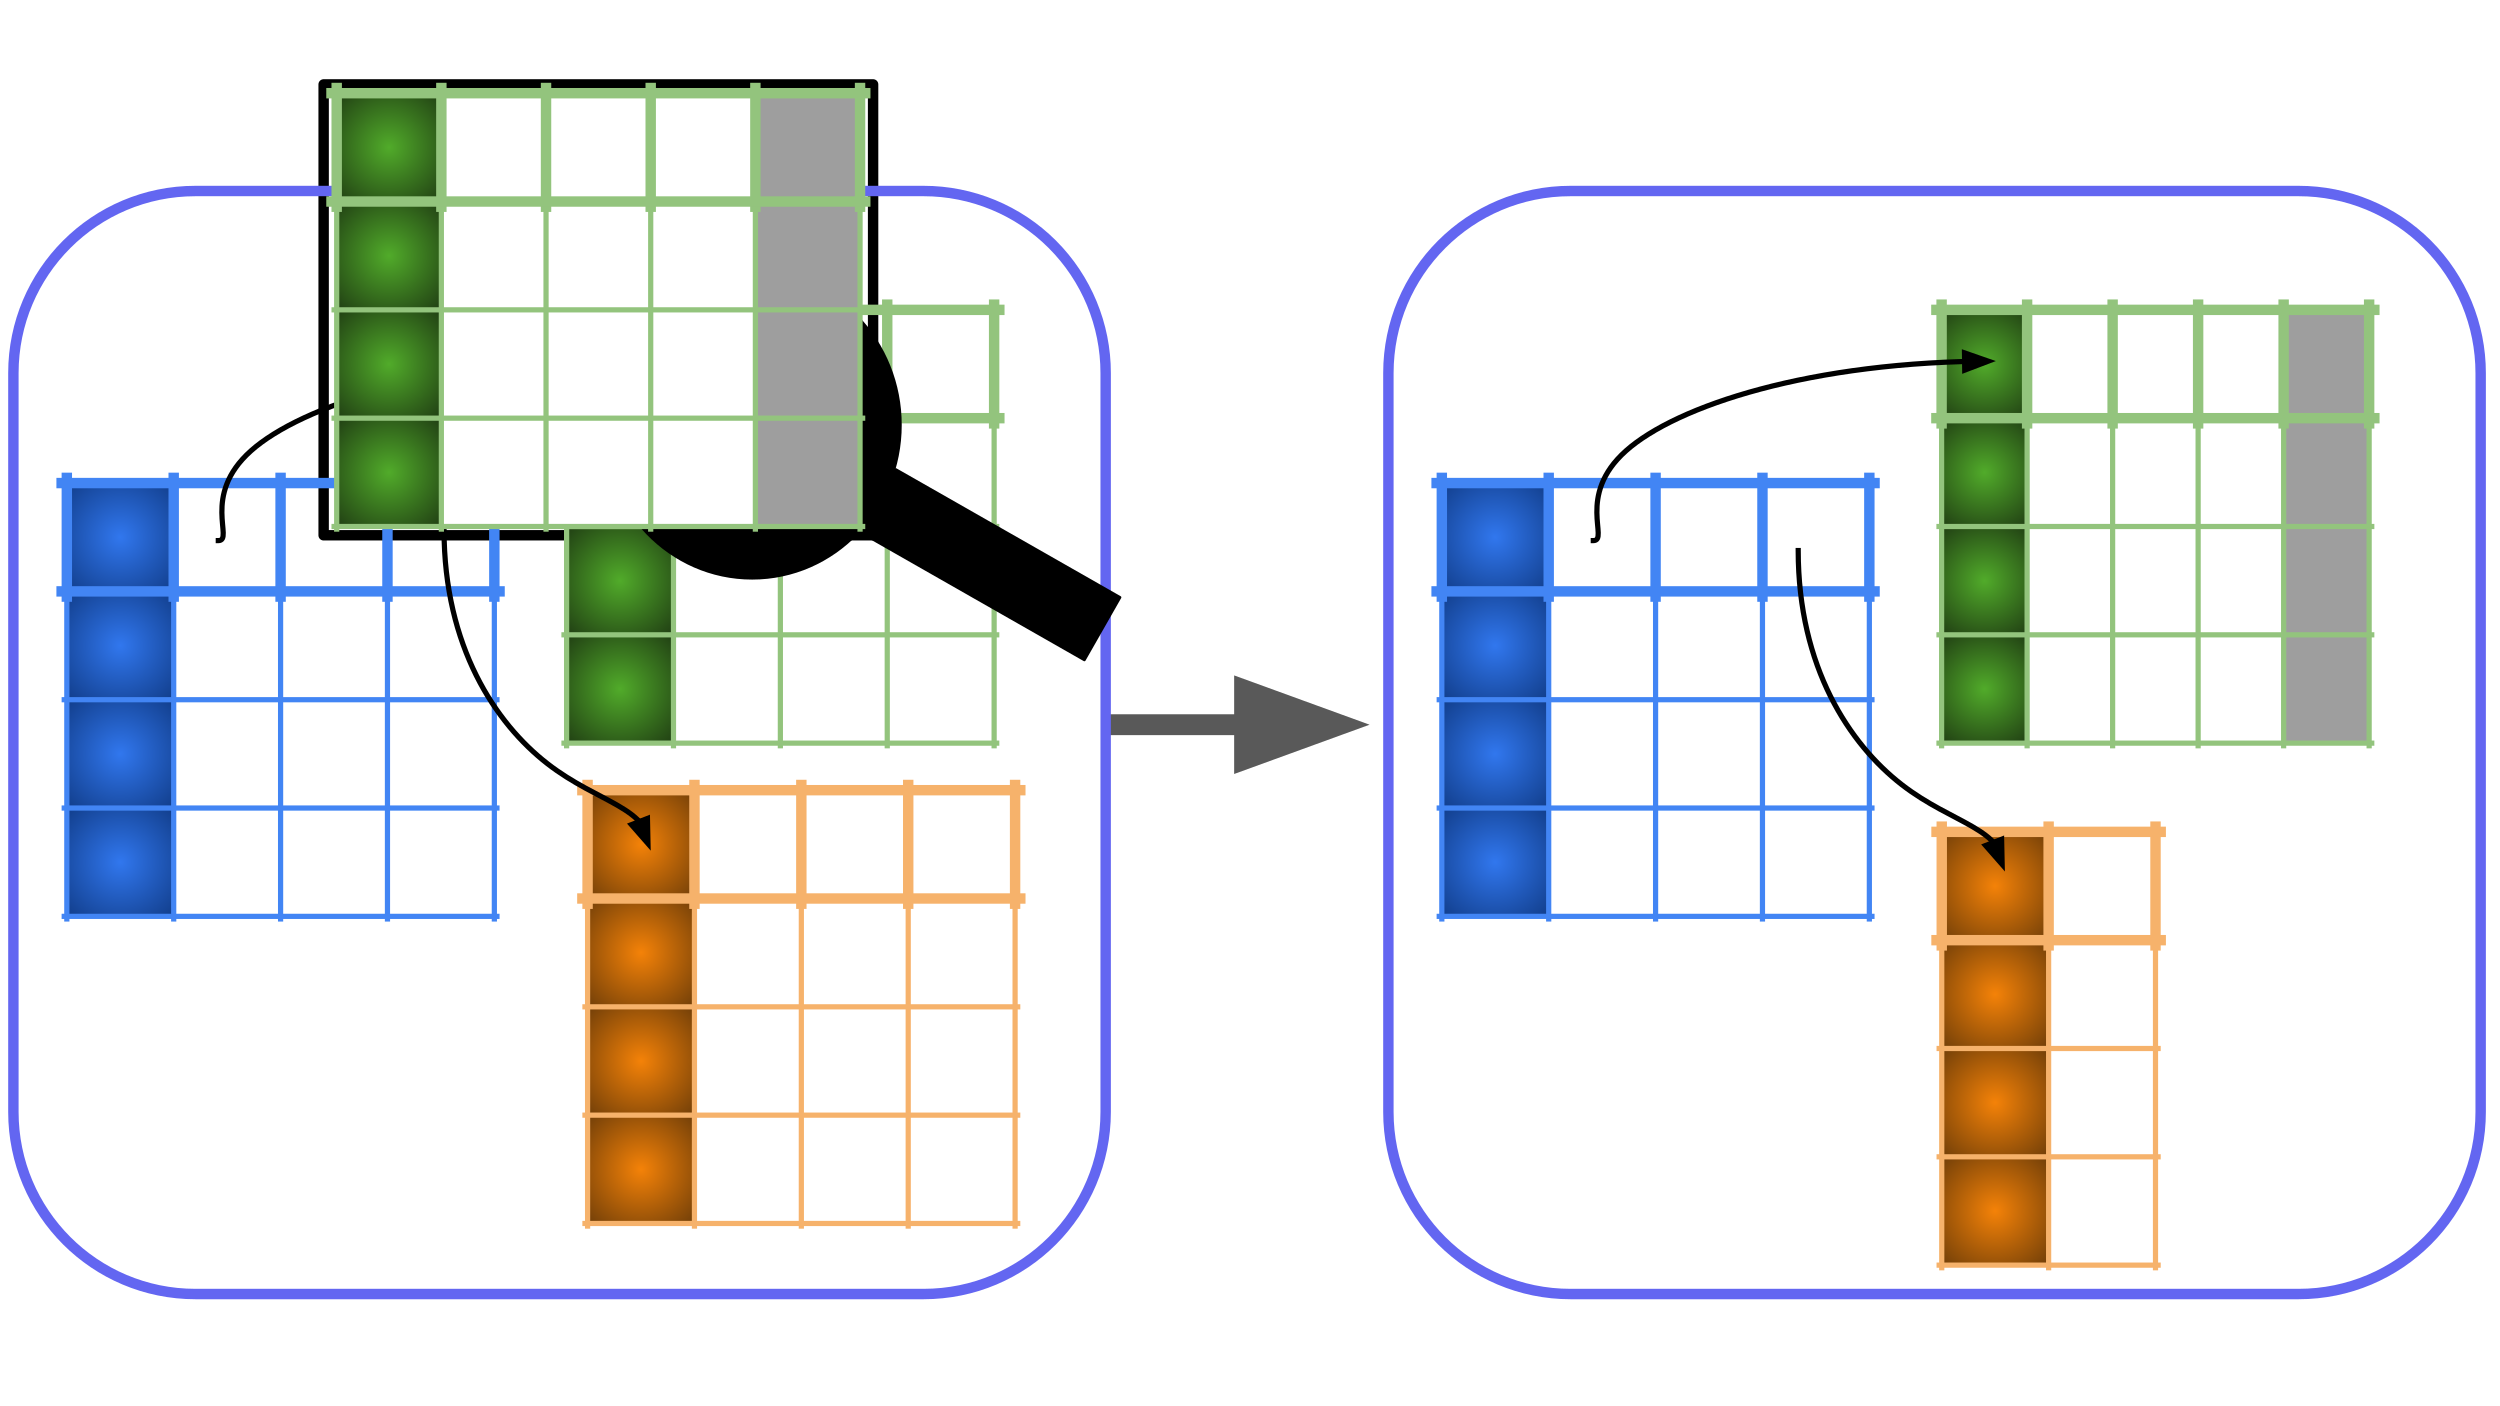 <svg version="1.1" viewBox="0.0 0.0 960.0 540.0" fill="none" stroke="none" stroke-linecap="square" stroke-miterlimit="10" xmlns:xlink="http://www.w3.org/1999/xlink" xmlns="http://www.w3.org/2000/svg"><rect x="0.0" y="0.0" width="960.0" height="540.0" fill="#808080" stroke="none"/><clipPath id="g13da86dfdc4_0_192.0"><path d="m0 0l960.0 0l0 540.0l-960.0 0l0 -540.0z" clip-rule="nonzero"/></clipPath><g clip-path="url(#g13da86dfdc4_0_192.0)"><path fill="#ffffff" d="m0 0l960.0 0l0 540.0l-960.0 0z" fill-rule="evenodd"/><path fill="#000000" fill-opacity="0.0" d="m124.278 32.417l210.992 0l0 173.134l-210.992 0z" fill-rule="evenodd"/><path stroke="#000000" stroke-width="4.0" stroke-linejoin="round" stroke-linecap="butt" d="m124.278 32.417l210.992 0l0 173.134l-210.992 0z" fill-rule="evenodd"/><path fill="#000000" fill-opacity="0.0" d="m430.104 278.285l95.811 0" fill-rule="evenodd"/><path stroke="#595959" stroke-width="8.0" stroke-linejoin="round" stroke-linecap="butt" d="m430.104 278.285l47.811 0" fill-rule="evenodd"/><path fill="#595959" stroke="#595959" stroke-width="8.0" stroke-linecap="butt" d="m477.915 291.499l36.305 -13.214l-36.305 -13.214z" fill-rule="evenodd"/><path fill="#000000" fill-opacity="0.0" d="m59.798 232.659l24.031 0l0 42.016l-24.031 0z" fill-rule="evenodd"/><path fill="#000000" fill-opacity="0.0" d="m5.142 143.256l0 0c0 -38.609 31.298 -69.907 69.907 -69.907l279.619 0l0 0c18.54 0 36.322 7.365 49.432 20.475c13.11 13.11 20.475 30.891 20.475 49.432l0 283.745c0 38.609 -31.298 69.907 -69.907 69.907l-279.619 0l0 0c-38.609 0 -69.907 -31.298 -69.907 -69.907z" fill-rule="evenodd"/><path stroke="#6366f1" stroke-width="4.0" stroke-linejoin="round" stroke-linecap="butt" d="m5.142 143.256l0 0c0 -38.609 31.298 -69.907 69.907 -69.907l279.619 0l0 0c18.54 0 36.322 7.365 49.432 20.475c13.11 13.11 20.475 30.891 20.475 49.432l0 283.745c0 38.609 -31.298 69.907 -69.907 69.907l-279.619 0l0 0c-38.609 0 -69.907 -31.298 -69.907 -69.907z" fill-rule="evenodd"/><path fill="#000000" fill-opacity="0.0" d="m62.396 222.215l19.717 0l0 42.016l-19.717 0z" fill-rule="evenodd"/><defs><radialGradient id="g13da86dfdc4_0_192.1" gradientUnits="userSpaceOnUse" gradientTransform="matrix(5.405 0.0 0.0 5.405 0.0 0.0)" spreadMethod="pad" cx="8.544" cy="38.165" fx="8.544" fy="38.165" r="5.405"><stop offset="0.0" stop-color="#3177ee"/><stop offset="1.0" stop-color="#113d8a"/></radialGradient></defs><path shape-rendering="crispEdges" fill="url(#g13da86dfdc4_0_192.1)" d="m25.661 185.499l41.042 0l0 41.596l-41.042 0l0 -41.596z" fill-rule="nonzero"/><defs><radialGradient id="g13da86dfdc4_0_192.2" gradientUnits="userSpaceOnUse" gradientTransform="matrix(5.405 0.0 0.0 5.405 0.0 0.0)" spreadMethod="pad" cx="8.544" cy="45.861" fx="8.544" fy="45.861" r="5.405"><stop offset="0.0" stop-color="#3177ee"/><stop offset="1.0" stop-color="#113d8a"/></radialGradient></defs><path shape-rendering="crispEdges" fill="url(#g13da86dfdc4_0_192.2)" d="m25.661 227.094l41.042 0l0 41.596l-41.042 0l0 -41.596z" fill-rule="nonzero"/><defs><radialGradient id="g13da86dfdc4_0_192.3" gradientUnits="userSpaceOnUse" gradientTransform="matrix(5.405 0.0 0.0 5.405 0.0 0.0)" spreadMethod="pad" cx="8.544" cy="53.556" fx="8.544" fy="53.556" r="5.405"><stop offset="0.0" stop-color="#3177ee"/><stop offset="1.0" stop-color="#113d8a"/></radialGradient></defs><path shape-rendering="crispEdges" fill="url(#g13da86dfdc4_0_192.3)" d="m25.661 268.69l41.042 0l0 41.596l-41.042 0l0 -41.596z" fill-rule="nonzero"/><defs><radialGradient id="g13da86dfdc4_0_192.4" gradientUnits="userSpaceOnUse" gradientTransform="matrix(5.405 0.0 0.0 5.405 0.0 0.0)" spreadMethod="pad" cx="8.544" cy="61.251" fx="8.544" fy="61.251" r="5.405"><stop offset="0.0" stop-color="#3177ee"/><stop offset="1.0" stop-color="#113d8a"/></radialGradient></defs><path shape-rendering="crispEdges" fill="url(#g13da86dfdc4_0_192.4)" d="m25.661 310.286l41.042 0l0 41.596l-41.042 0l0 -41.596z" fill-rule="nonzero"/><path stroke="#4285f4" stroke-width="4.0" stroke-linecap="butt" d="m25.661 183.499l0 45.596" fill-rule="nonzero"/><path stroke="#4285f4" stroke-width="2.0" stroke-linecap="butt" d="m25.661 229.094l0 123.787" fill-rule="nonzero"/><path stroke="#4285f4" stroke-width="4.0" stroke-linecap="butt" d="m66.703 183.499l0 45.596" fill-rule="nonzero"/><path stroke="#4285f4" stroke-width="2.0" stroke-linecap="butt" d="m66.703 229.094l0 123.787" fill-rule="nonzero"/><path stroke="#4285f4" stroke-width="4.0" stroke-linecap="butt" d="m107.745 183.499l0 45.596" fill-rule="nonzero"/><path stroke="#4285f4" stroke-width="2.0" stroke-linecap="butt" d="m107.745 229.094l0 123.787" fill-rule="nonzero"/><path stroke="#4285f4" stroke-width="4.0" stroke-linecap="butt" d="m148.787 183.499l0 45.596" fill-rule="nonzero"/><path stroke="#4285f4" stroke-width="2.0" stroke-linecap="butt" d="m148.787 229.094l0 123.787" fill-rule="nonzero"/><path stroke="#4285f4" stroke-width="4.0" stroke-linecap="butt" d="m189.829 183.499l0 45.596" fill-rule="nonzero"/><path stroke="#4285f4" stroke-width="2.0" stroke-linecap="butt" d="m189.829 229.094l0 123.787" fill-rule="nonzero"/><path stroke="#4285f4" stroke-width="4.0" stroke-linecap="butt" d="m23.661 185.499l168.168 0" fill-rule="nonzero"/><path stroke="#4285f4" stroke-width="4.0" stroke-linecap="butt" d="m23.661 227.094l168.168 0" fill-rule="nonzero"/><path stroke="#4285f4" stroke-width="2.0" stroke-linecap="butt" d="m24.661 268.69l166.168 0" fill-rule="nonzero"/><path stroke="#4285f4" stroke-width="2.0" stroke-linecap="butt" d="m24.661 310.286l166.168 0" fill-rule="nonzero"/><path stroke="#4285f4" stroke-width="2.0" stroke-linecap="butt" d="m24.661 351.882l166.168 0" fill-rule="nonzero"/><defs><radialGradient id="g13da86dfdc4_0_192.5" gradientUnits="userSpaceOnUse" gradientTransform="matrix(5.405 0.0 0.0 5.405 0.0 0.0)" spreadMethod="pad" cx="44.049" cy="25.86" fx="44.049" fy="25.86" r="5.405"><stop offset="0.0" stop-color="#51ab2a"/><stop offset="1.0" stop-color="#203e13"/></radialGradient></defs><path shape-rendering="crispEdges" fill="url(#g13da86dfdc4_0_192.5)" d="m217.577 118.984l41.042 0l0 41.596l-41.042 0l0 -41.596z" fill-rule="nonzero"/><defs><radialGradient id="g13da86dfdc4_0_192.6" gradientUnits="userSpaceOnUse" gradientTransform="matrix(5.405 0.0 0.0 5.405 0.0 0.0)" spreadMethod="pad" cx="44.049" cy="33.555" fx="44.049" fy="33.555" r="5.405"><stop offset="0.0" stop-color="#51ab2a"/><stop offset="1.0" stop-color="#203e13"/></radialGradient></defs><path shape-rendering="crispEdges" fill="url(#g13da86dfdc4_0_192.6)" d="m217.577 160.58l41.042 0l0 41.596l-41.042 0l0 -41.596z" fill-rule="nonzero"/><defs><radialGradient id="g13da86dfdc4_0_192.7" gradientUnits="userSpaceOnUse" gradientTransform="matrix(5.405 0.0 0.0 5.405 0.0 0.0)" spreadMethod="pad" cx="44.049" cy="41.251" fx="44.049" fy="41.251" r="5.405"><stop offset="0.0" stop-color="#51ab2a"/><stop offset="1.0" stop-color="#203e13"/></radialGradient></defs><path shape-rendering="crispEdges" fill="url(#g13da86dfdc4_0_192.7)" d="m217.577 202.176l41.042 0l0 41.596l-41.042 0l0 -41.596z" fill-rule="nonzero"/><defs><radialGradient id="g13da86dfdc4_0_192.8" gradientUnits="userSpaceOnUse" gradientTransform="matrix(5.405 0.0 0.0 5.405 0.0 0.0)" spreadMethod="pad" cx="44.049" cy="48.946" fx="44.049" fy="48.946" r="5.405"><stop offset="0.0" stop-color="#51ab2a"/><stop offset="1.0" stop-color="#203e13"/></radialGradient></defs><path shape-rendering="crispEdges" fill="url(#g13da86dfdc4_0_192.8)" d="m217.577 243.772l41.042 0l0 41.596l-41.042 0l0 -41.596z" fill-rule="nonzero"/><path stroke="#93c47d" stroke-width="4.0" stroke-linecap="butt" d="m217.577 116.984l0 45.596" fill-rule="nonzero"/><path stroke="#93c47d" stroke-width="2.0" stroke-linecap="butt" d="m217.577 162.58l0 123.787" fill-rule="nonzero"/><path stroke="#93c47d" stroke-width="4.0" stroke-linecap="butt" d="m258.619 116.984l0 45.596" fill-rule="nonzero"/><path stroke="#93c47d" stroke-width="2.0" stroke-linecap="butt" d="m258.619 162.58l0 123.787" fill-rule="nonzero"/><path stroke="#93c47d" stroke-width="4.0" stroke-linecap="butt" d="m299.661 116.984l0 45.596" fill-rule="nonzero"/><path stroke="#93c47d" stroke-width="2.0" stroke-linecap="butt" d="m299.661 162.58l0 123.787" fill-rule="nonzero"/><path stroke="#93c47d" stroke-width="4.0" stroke-linecap="butt" d="m340.703 116.984l0 45.596" fill-rule="nonzero"/><path stroke="#93c47d" stroke-width="2.0" stroke-linecap="butt" d="m340.703 162.58l0 123.787" fill-rule="nonzero"/><path stroke="#93c47d" stroke-width="4.0" stroke-linecap="butt" d="m381.745 116.984l0 45.596" fill-rule="nonzero"/><path stroke="#93c47d" stroke-width="2.0" stroke-linecap="butt" d="m381.745 162.58l0 123.787" fill-rule="nonzero"/><path stroke="#93c47d" stroke-width="4.0" stroke-linecap="butt" d="m215.577 118.984l168.168 0" fill-rule="nonzero"/><path stroke="#93c47d" stroke-width="4.0" stroke-linecap="butt" d="m215.577 160.58l168.168 0" fill-rule="nonzero"/><path stroke="#93c47d" stroke-width="2.0" stroke-linecap="butt" d="m216.577 202.176l166.168 0" fill-rule="nonzero"/><path stroke="#93c47d" stroke-width="2.0" stroke-linecap="butt" d="m216.577 243.772l166.168 0" fill-rule="nonzero"/><path stroke="#93c47d" stroke-width="2.0" stroke-linecap="butt" d="m216.577 285.367l166.168 0" fill-rule="nonzero"/><defs><radialGradient id="g13da86dfdc4_0_192.9" gradientUnits="userSpaceOnUse" gradientTransform="matrix(5.405 0.0 0.0 5.405 0.0 0.0)" spreadMethod="pad" cx="45.539" cy="59.983" fx="45.539" fy="59.983" r="5.405"><stop offset="0.0" stop-color="#f48208"/><stop offset="1.0" stop-color="#703e08"/></radialGradient></defs><path shape-rendering="crispEdges" fill="url(#g13da86dfdc4_0_192.9)" d="m225.63 303.431l41.042 0l0 41.596l-41.042 0l0 -41.596z" fill-rule="nonzero"/><defs><radialGradient id="g13da86dfdc4_0_192.10" gradientUnits="userSpaceOnUse" gradientTransform="matrix(5.405 0.0 0.0 5.405 0.0 0.0)" spreadMethod="pad" cx="45.539" cy="67.679" fx="45.539" fy="67.679" r="5.405"><stop offset="0.0" stop-color="#f48208"/><stop offset="1.0" stop-color="#703e08"/></radialGradient></defs><path shape-rendering="crispEdges" fill="url(#g13da86dfdc4_0_192.10)" d="m225.63 345.027l41.042 0l0 41.596l-41.042 0l0 -41.596z" fill-rule="nonzero"/><defs><radialGradient id="g13da86dfdc4_0_192.11" gradientUnits="userSpaceOnUse" gradientTransform="matrix(5.405 0.0 0.0 5.405 0.0 0.0)" spreadMethod="pad" cx="45.539" cy="75.374" fx="45.539" fy="75.374" r="5.405"><stop offset="0.0" stop-color="#f48208"/><stop offset="1.0" stop-color="#703e08"/></radialGradient></defs><path shape-rendering="crispEdges" fill="url(#g13da86dfdc4_0_192.11)" d="m225.63 386.623l41.042 0l0 41.596l-41.042 0l0 -41.596z" fill-rule="nonzero"/><defs><radialGradient id="g13da86dfdc4_0_192.12" gradientUnits="userSpaceOnUse" gradientTransform="matrix(5.405 0.0 0.0 5.405 0.0 0.0)" spreadMethod="pad" cx="45.539" cy="83.069" fx="45.539" fy="83.069" r="5.405"><stop offset="0.0" stop-color="#f48208"/><stop offset="1.0" stop-color="#703e08"/></radialGradient></defs><path shape-rendering="crispEdges" fill="url(#g13da86dfdc4_0_192.12)" d="m225.63 428.218l41.042 0l0 41.596l-41.042 0l0 -41.596z" fill-rule="nonzero"/><path stroke="#f6b26b" stroke-width="4.0" stroke-linecap="butt" d="m225.63 301.431l0 45.596" fill-rule="nonzero"/><path stroke="#f6b26b" stroke-width="2.0" stroke-linecap="butt" d="m225.63 347.027l0 123.787" fill-rule="nonzero"/><path stroke="#f6b26b" stroke-width="4.0" stroke-linecap="butt" d="m266.672 301.431l0 45.596" fill-rule="nonzero"/><path stroke="#f6b26b" stroke-width="2.0" stroke-linecap="butt" d="m266.672 347.027l0 123.787" fill-rule="nonzero"/><path stroke="#f6b26b" stroke-width="4.0" stroke-linecap="butt" d="m307.714 301.431l0 45.596" fill-rule="nonzero"/><path stroke="#f6b26b" stroke-width="2.0" stroke-linecap="butt" d="m307.714 347.027l0 123.787" fill-rule="nonzero"/><path stroke="#f6b26b" stroke-width="4.0" stroke-linecap="butt" d="m348.756 301.431l0 45.596" fill-rule="nonzero"/><path stroke="#f6b26b" stroke-width="2.0" stroke-linecap="butt" d="m348.756 347.027l0 123.787" fill-rule="nonzero"/><path stroke="#f6b26b" stroke-width="4.0" stroke-linecap="butt" d="m389.798 301.431l0 45.596" fill-rule="nonzero"/><path stroke="#f6b26b" stroke-width="2.0" stroke-linecap="butt" d="m389.798 347.027l0 123.787" fill-rule="nonzero"/><path stroke="#f6b26b" stroke-width="4.0" stroke-linecap="butt" d="m223.63 303.431l168.168 0" fill-rule="nonzero"/><path stroke="#f6b26b" stroke-width="4.0" stroke-linecap="butt" d="m223.63 345.027l168.168 0" fill-rule="nonzero"/><path stroke="#f6b26b" stroke-width="2.0" stroke-linecap="butt" d="m224.63 386.623l166.168 0" fill-rule="nonzero"/><path stroke="#f6b26b" stroke-width="2.0" stroke-linecap="butt" d="m224.63 428.218l166.168 0" fill-rule="nonzero"/><path stroke="#f6b26b" stroke-width="2.0" stroke-linecap="butt" d="m224.63 469.814l166.168 0" fill-rule="nonzero"/><path fill="#000000" fill-opacity="0.0" d="m83.829 207.593c6.267 0 -6.789 -17.236 12.534 -34.472c19.323 -17.236 71.025 -34.472 142.049 -34.472" fill-rule="evenodd"/><path stroke="#000000" stroke-width="2.0" stroke-linejoin="round" stroke-linecap="butt" d="m83.829 207.593c6.267 0 -6.789 -17.236 12.534 -34.472c9.661 -8.618 27.418 -17.236 51.636 -23.7c12.109 -3.232 25.835 -5.925 40.971 -7.81c7.568 -0.943 15.49 -1.683 23.738 -2.188c4.124 -0.252 8.331 -0.446 12.615 -0.576l1.089 -0.031" fill-rule="evenodd"/><path fill="#000000" stroke="#000000" stroke-width="2.0" stroke-linecap="butt" d="m226.459 142.118l9.029 -3.429l-9.121 -3.177z" fill-rule="evenodd"/><path fill="#000000" fill-opacity="0.0" d="m170.512 203.415c0 44.912 19.843 74.418 39.685 89.824c19.843 15.406 39.685 16.71 39.685 33.42" fill-rule="evenodd"/><path stroke="#000000" stroke-width="2.0" stroke-linejoin="round" stroke-linecap="butt" d="m170.512 203.415c0 44.912 19.843 74.418 39.685 89.824c9.921 7.703 19.843 11.88 27.283 16.221c1.86 1.085 3.565 2.181 5.077 3.344c0.756 0.582 1.463 1.18 2.117 1.803c0.164 0.156 0.324 0.313 0.48 0.472c0.078 0.079 0.156 0.159 0.233 0.239l0.147 0.157" fill-rule="evenodd"/><path fill="#000000" stroke="#000000" stroke-width="2.0" stroke-linecap="butt" d="m242.456 316.671l6.367 7.263l-0.209 -9.656z" fill-rule="evenodd"/><path fill="#000000" fill-opacity="0.0" d="m587.798 232.659l24.031 0l0 42.016l-24.031 0z" fill-rule="evenodd"/><path fill="#000000" fill-opacity="0.0" d="m533.142 143.256l0 0c0 -38.609 31.298 -69.907 69.907 -69.907l279.619 0l0 0c18.54 0 36.322 7.365 49.432 20.475c13.11 13.11 20.475 30.891 20.475 49.432l0 283.745c0 38.609 -31.298 69.907 -69.907 69.907l-279.619 0l0 0c-38.609 0 -69.907 -31.298 -69.907 -69.907z" fill-rule="evenodd"/><path stroke="#6366f1" stroke-width="4.0" stroke-linejoin="round" stroke-linecap="butt" d="m533.142 143.256l0 0c0 -38.609 31.298 -69.907 69.907 -69.907l279.619 0l0 0c18.54 0 36.322 7.365 49.432 20.475c13.11 13.11 20.475 30.891 20.475 49.432l0 283.745c0 38.609 -31.298 69.907 -69.907 69.907l-279.619 0l0 0c-38.609 0 -69.907 -31.298 -69.907 -69.907z" fill-rule="evenodd"/><path fill="#000000" fill-opacity="0.0" d="m590.396 222.215l19.717 0l0 42.016l-19.717 0z" fill-rule="evenodd"/><defs><radialGradient id="g13da86dfdc4_0_192.13" gradientUnits="userSpaceOnUse" gradientTransform="matrix(5.405 0.0 0.0 5.405 0.0 0.0)" spreadMethod="pad" cx="106.225" cy="38.165" fx="106.225" fy="38.165" r="5.405"><stop offset="0.0" stop-color="#3177ee"/><stop offset="1.0" stop-color="#113d8a"/></radialGradient></defs><path shape-rendering="crispEdges" fill="url(#g13da86dfdc4_0_192.13)" d="m553.661 185.499l41.042 0l0 41.596l-41.042 0l0 -41.596z" fill-rule="nonzero"/><defs><radialGradient id="g13da86dfdc4_0_192.14" gradientUnits="userSpaceOnUse" gradientTransform="matrix(5.405 0.0 0.0 5.405 0.0 0.0)" spreadMethod="pad" cx="106.225" cy="45.861" fx="106.225" fy="45.861" r="5.405"><stop offset="0.0" stop-color="#3177ee"/><stop offset="1.0" stop-color="#113d8a"/></radialGradient></defs><path shape-rendering="crispEdges" fill="url(#g13da86dfdc4_0_192.14)" d="m553.661 227.094l41.042 0l0 41.596l-41.042 0l0 -41.596z" fill-rule="nonzero"/><defs><radialGradient id="g13da86dfdc4_0_192.15" gradientUnits="userSpaceOnUse" gradientTransform="matrix(5.405 0.0 0.0 5.405 0.0 0.0)" spreadMethod="pad" cx="106.225" cy="53.556" fx="106.225" fy="53.556" r="5.405"><stop offset="0.0" stop-color="#3177ee"/><stop offset="1.0" stop-color="#113d8a"/></radialGradient></defs><path shape-rendering="crispEdges" fill="url(#g13da86dfdc4_0_192.15)" d="m553.661 268.69l41.042 0l0 41.596l-41.042 0l0 -41.596z" fill-rule="nonzero"/><defs><radialGradient id="g13da86dfdc4_0_192.16" gradientUnits="userSpaceOnUse" gradientTransform="matrix(5.405 0.0 0.0 5.405 0.0 0.0)" spreadMethod="pad" cx="106.225" cy="61.251" fx="106.225" fy="61.251" r="5.405"><stop offset="0.0" stop-color="#3177ee"/><stop offset="1.0" stop-color="#113d8a"/></radialGradient></defs><path shape-rendering="crispEdges" fill="url(#g13da86dfdc4_0_192.16)" d="m553.661 310.286l41.042 0l0 41.596l-41.042 0l0 -41.596z" fill-rule="nonzero"/><path stroke="#4285f4" stroke-width="4.0" stroke-linecap="butt" d="m553.661 183.499l0 45.596" fill-rule="nonzero"/><path stroke="#4285f4" stroke-width="2.0" stroke-linecap="butt" d="m553.661 229.094l0 123.787" fill-rule="nonzero"/><path stroke="#4285f4" stroke-width="4.0" stroke-linecap="butt" d="m594.703 183.499l0 45.596" fill-rule="nonzero"/><path stroke="#4285f4" stroke-width="2.0" stroke-linecap="butt" d="m594.703 229.094l0 123.787" fill-rule="nonzero"/><path stroke="#4285f4" stroke-width="4.0" stroke-linecap="butt" d="m635.745 183.499l0 45.596" fill-rule="nonzero"/><path stroke="#4285f4" stroke-width="2.0" stroke-linecap="butt" d="m635.745 229.094l0 123.787" fill-rule="nonzero"/><path stroke="#4285f4" stroke-width="4.0" stroke-linecap="butt" d="m676.787 183.499l0 45.596" fill-rule="nonzero"/><path stroke="#4285f4" stroke-width="2.0" stroke-linecap="butt" d="m676.787 229.094l0 123.787" fill-rule="nonzero"/><path stroke="#4285f4" stroke-width="4.0" stroke-linecap="butt" d="m717.829 183.499l0 45.596" fill-rule="nonzero"/><path stroke="#4285f4" stroke-width="2.0" stroke-linecap="butt" d="m717.829 229.094l0 123.787" fill-rule="nonzero"/><path stroke="#4285f4" stroke-width="4.0" stroke-linecap="butt" d="m551.661 185.499l168.168 0" fill-rule="nonzero"/><path stroke="#4285f4" stroke-width="4.0" stroke-linecap="butt" d="m551.661 227.094l168.168 0" fill-rule="nonzero"/><path stroke="#4285f4" stroke-width="2.0" stroke-linecap="butt" d="m552.661 268.69l166.168 0" fill-rule="nonzero"/><path stroke="#4285f4" stroke-width="2.0" stroke-linecap="butt" d="m552.661 310.286l166.168 0" fill-rule="nonzero"/><path stroke="#4285f4" stroke-width="2.0" stroke-linecap="butt" d="m552.661 351.882l166.168 0" fill-rule="nonzero"/><defs><radialGradient id="g13da86dfdc4_0_192.17" gradientUnits="userSpaceOnUse" gradientTransform="matrix(5.148 0.0 0.0 5.148 0.0 0.0)" spreadMethod="pad" cx="148.032" cy="27.155" fx="148.032" fy="27.155" r="5.148"><stop offset="0.0" stop-color="#51ab2a"/><stop offset="1.0" stop-color="#203e13"/></radialGradient></defs><path shape-rendering="crispEdges" fill="url(#g13da86dfdc4_0_192.17)" d="m745.577 118.984l32.835 0l0 41.596l-32.835 0l0 -41.596z" fill-rule="nonzero"/><path shape-rendering="crispEdges" fill="#9e9e9e" d="m876.916 118.984l32.835 0l0 41.596l-32.835 0l0 -41.596z" fill-rule="nonzero"/><defs><radialGradient id="g13da86dfdc4_0_192.18" gradientUnits="userSpaceOnUse" gradientTransform="matrix(5.148 0.0 0.0 5.148 0.0 0.0)" spreadMethod="pad" cx="148.032" cy="35.236" fx="148.032" fy="35.236" r="5.148"><stop offset="0.0" stop-color="#51ab2a"/><stop offset="1.0" stop-color="#203e13"/></radialGradient></defs><path shape-rendering="crispEdges" fill="url(#g13da86dfdc4_0_192.18)" d="m745.577 160.58l32.835 0l0 41.596l-32.835 0l0 -41.596z" fill-rule="nonzero"/><path shape-rendering="crispEdges" fill="#9e9e9e" d="m876.916 160.58l32.835 0l0 41.596l-32.835 0l0 -41.596z" fill-rule="nonzero"/><defs><radialGradient id="g13da86dfdc4_0_192.19" gradientUnits="userSpaceOnUse" gradientTransform="matrix(5.148 0.0 0.0 5.148 0.0 0.0)" spreadMethod="pad" cx="148.032" cy="43.317" fx="148.032" fy="43.317" r="5.148"><stop offset="0.0" stop-color="#51ab2a"/><stop offset="1.0" stop-color="#203e13"/></radialGradient></defs><path shape-rendering="crispEdges" fill="url(#g13da86dfdc4_0_192.19)" d="m745.577 202.176l32.835 0l0 41.596l-32.835 0l0 -41.596z" fill-rule="nonzero"/><path shape-rendering="crispEdges" fill="#9e9e9e" d="m876.916 202.176l32.835 0l0 41.596l-32.835 0l0 -41.596z" fill-rule="nonzero"/><defs><radialGradient id="g13da86dfdc4_0_192.20" gradientUnits="userSpaceOnUse" gradientTransform="matrix(5.148 0.0 0.0 5.148 0.0 0.0)" spreadMethod="pad" cx="148.032" cy="51.398" fx="148.032" fy="51.398" r="5.148"><stop offset="0.0" stop-color="#51ab2a"/><stop offset="1.0" stop-color="#203e13"/></radialGradient></defs><path shape-rendering="crispEdges" fill="url(#g13da86dfdc4_0_192.20)" d="m745.577 243.772l32.835 0l0 41.596l-32.835 0l0 -41.596z" fill-rule="nonzero"/><path shape-rendering="crispEdges" fill="#9e9e9e" d="m876.916 243.772l32.835 0l0 41.596l-32.835 0l0 -41.596z" fill-rule="nonzero"/><path stroke="#93c47d" stroke-width="4.0" stroke-linecap="butt" d="m745.577 116.984l0 45.596" fill-rule="nonzero"/><path stroke="#93c47d" stroke-width="2.0" stroke-linecap="butt" d="m745.577 162.58l0 123.787" fill-rule="nonzero"/><path stroke="#93c47d" stroke-width="4.0" stroke-linecap="butt" d="m778.412 116.984l0 45.596" fill-rule="nonzero"/><path stroke="#93c47d" stroke-width="2.0" stroke-linecap="butt" d="m778.412 162.58l0 123.787" fill-rule="nonzero"/><path stroke="#93c47d" stroke-width="4.0" stroke-linecap="butt" d="m811.247 116.984l0 45.596" fill-rule="nonzero"/><path stroke="#93c47d" stroke-width="2.0" stroke-linecap="butt" d="m811.247 162.58l0 123.787" fill-rule="nonzero"/><path stroke="#93c47d" stroke-width="4.0" stroke-linecap="butt" d="m844.081 116.984l0 45.596" fill-rule="nonzero"/><path stroke="#93c47d" stroke-width="2.0" stroke-linecap="butt" d="m844.081 162.58l0 123.787" fill-rule="nonzero"/><path stroke="#93c47d" stroke-width="4.0" stroke-linecap="butt" d="m876.916 116.984l0 45.596" fill-rule="nonzero"/><path stroke="#93c47d" stroke-width="2.0" stroke-linecap="butt" d="m876.916 162.58l0 123.787" fill-rule="nonzero"/><path stroke="#93c47d" stroke-width="4.0" stroke-linecap="butt" d="m909.751 116.984l0 45.596" fill-rule="nonzero"/><path stroke="#93c47d" stroke-width="2.0" stroke-linecap="butt" d="m909.751 162.58l0 123.787" fill-rule="nonzero"/><path stroke="#93c47d" stroke-width="4.0" stroke-linecap="butt" d="m743.577 118.984l168.173 0" fill-rule="nonzero"/><path stroke="#93c47d" stroke-width="4.0" stroke-linecap="butt" d="m743.577 160.58l168.173 0" fill-rule="nonzero"/><path stroke="#93c47d" stroke-width="2.0" stroke-linecap="butt" d="m744.577 202.176l166.173 0" fill-rule="nonzero"/><path stroke="#93c47d" stroke-width="2.0" stroke-linecap="butt" d="m744.577 243.772l166.173 0" fill-rule="nonzero"/><path stroke="#93c47d" stroke-width="2.0" stroke-linecap="butt" d="m744.577 285.367l166.173 0" fill-rule="nonzero"/><path fill="#000000" fill-opacity="0.0" d="m611.829 207.593c6.267 0 -6.789 -17.236 12.534 -34.472c19.323 -17.236 71.025 -34.472 142.049 -34.472" fill-rule="evenodd"/><path stroke="#000000" stroke-width="2.0" stroke-linejoin="round" stroke-linecap="butt" d="m611.829 207.593c6.267 0 -6.789 -17.236 12.534 -34.472c9.661 -8.618 27.418 -17.236 51.636 -23.7c12.109 -3.232 25.835 -5.925 40.971 -7.81c7.568 -0.943 15.49 -1.683 23.738 -2.188c4.124 -0.252 8.331 -0.446 12.615 -0.576l1.089 -0.031" fill-rule="evenodd"/><path fill="#000000" stroke="#000000" stroke-width="2.0" stroke-linecap="butt" d="m754.459 142.118l9.029 -3.429l-9.121 -3.177z" fill-rule="evenodd"/><defs><radialGradient id="g13da86dfdc4_0_192.21" gradientUnits="userSpaceOnUse" gradientTransform="matrix(5.405 0.0 0.0 5.405 0.0 0.0)" spreadMethod="pad" cx="141.74" cy="62.943" fx="141.74" fy="62.943" r="5.405"><stop offset="0.0" stop-color="#f48208"/><stop offset="1.0" stop-color="#703e08"/></radialGradient></defs><path shape-rendering="crispEdges" fill="url(#g13da86dfdc4_0_192.21)" d="m745.63 319.431l41.042 0l0 41.596l-41.042 0l0 -41.596z" fill-rule="nonzero"/><defs><radialGradient id="g13da86dfdc4_0_192.22" gradientUnits="userSpaceOnUse" gradientTransform="matrix(5.405 0.0 0.0 5.405 0.0 0.0)" spreadMethod="pad" cx="141.74" cy="70.639" fx="141.74" fy="70.639" r="5.405"><stop offset="0.0" stop-color="#f48208"/><stop offset="1.0" stop-color="#703e08"/></radialGradient></defs><path shape-rendering="crispEdges" fill="url(#g13da86dfdc4_0_192.22)" d="m745.63 361.027l41.042 0l0 41.596l-41.042 0l0 -41.596z" fill-rule="nonzero"/><defs><radialGradient id="g13da86dfdc4_0_192.23" gradientUnits="userSpaceOnUse" gradientTransform="matrix(5.405 0.0 0.0 5.405 0.0 0.0)" spreadMethod="pad" cx="141.74" cy="78.334" fx="141.74" fy="78.334" r="5.405"><stop offset="0.0" stop-color="#f48208"/><stop offset="1.0" stop-color="#703e08"/></radialGradient></defs><path shape-rendering="crispEdges" fill="url(#g13da86dfdc4_0_192.23)" d="m745.63 402.623l41.042 0l0 41.596l-41.042 0l0 -41.596z" fill-rule="nonzero"/><defs><radialGradient id="g13da86dfdc4_0_192.24" gradientUnits="userSpaceOnUse" gradientTransform="matrix(5.405 0.0 0.0 5.405 0.0 0.0)" spreadMethod="pad" cx="141.74" cy="86.029" fx="141.74" fy="86.029" r="5.405"><stop offset="0.0" stop-color="#f48208"/><stop offset="1.0" stop-color="#703e08"/></radialGradient></defs><path shape-rendering="crispEdges" fill="url(#g13da86dfdc4_0_192.24)" d="m745.63 444.218l41.042 0l0 41.596l-41.042 0l0 -41.596z" fill-rule="nonzero"/><path stroke="#f6b26b" stroke-width="4.0" stroke-linecap="butt" d="m745.63 317.431l0 45.596" fill-rule="nonzero"/><path stroke="#f6b26b" stroke-width="2.0" stroke-linecap="butt" d="m745.63 363.027l0 123.787" fill-rule="nonzero"/><path stroke="#f6b26b" stroke-width="4.0" stroke-linecap="butt" d="m786.672 317.431l0 45.596" fill-rule="nonzero"/><path stroke="#f6b26b" stroke-width="2.0" stroke-linecap="butt" d="m786.672 363.027l0 123.787" fill-rule="nonzero"/><path stroke="#f6b26b" stroke-width="4.0" stroke-linecap="butt" d="m827.714 317.431l0 45.596" fill-rule="nonzero"/><path stroke="#f6b26b" stroke-width="2.0" stroke-linecap="butt" d="m827.714 363.027l0 123.787" fill-rule="nonzero"/><path stroke="#f6b26b" stroke-width="4.0" stroke-linecap="butt" d="m743.63 319.431l86.084 0" fill-rule="nonzero"/><path stroke="#f6b26b" stroke-width="4.0" stroke-linecap="butt" d="m743.63 361.027l86.084 0" fill-rule="nonzero"/><path stroke="#f6b26b" stroke-width="2.0" stroke-linecap="butt" d="m744.63 402.623l84.084 0" fill-rule="nonzero"/><path stroke="#f6b26b" stroke-width="2.0" stroke-linecap="butt" d="m744.63 444.218l84.084 0" fill-rule="nonzero"/><path stroke="#f6b26b" stroke-width="2.0" stroke-linecap="butt" d="m744.63 485.814l84.084 0" fill-rule="nonzero"/><path fill="#000000" fill-opacity="0.0" d="m690.512 211.415c0 44.912 19.842 74.418 39.685 89.824c19.843 15.406 39.685 16.71 39.685 33.42" fill-rule="evenodd"/><path stroke="#000000" stroke-width="2.0" stroke-linejoin="round" stroke-linecap="butt" d="m690.512 211.415c0 44.912 19.842 74.418 39.685 89.824c9.921 7.703 19.843 11.88 27.283 16.221c1.86 1.085 3.565 2.181 5.077 3.344c0.756 0.582 1.463 1.18 2.117 1.803c0.164 0.156 0.324 0.313 0.48 0.472c0.078 0.079 0.156 0.159 0.233 0.239l0.147 0.157" fill-rule="evenodd"/><path fill="#000000" stroke="#000000" stroke-width="2.0" stroke-linecap="butt" d="m762.456 324.671l6.367 7.263l-0.209 -9.656z" fill-rule="evenodd"/><path fill="#000000" d="m231.907 163.161l0 0c0 -32.528 25.488 -58.898 56.929 -58.898l0 0c15.099 0 29.579 6.205 40.255 17.251c10.676 11.045 16.674 26.026 16.674 41.647l0 0c0 32.528 -25.488 58.898 -56.929 58.898l0 0c-31.441 0 -56.929 -26.369 -56.929 -58.898zm28.465 0l0 0c0 16.808 12.744 30.433 28.465 30.433c15.721 0 28.465 -13.625 28.465 -30.433l0 0c0 -16.808 -12.744 -30.433 -28.465 -30.433l0 0c-15.721 0 -28.465 13.625 -28.465 30.433z" fill-rule="evenodd"/><path stroke="#000000" stroke-width="1.0" stroke-linejoin="round" stroke-linecap="butt" d="m231.907 163.161l0 0c0 -32.528 25.488 -58.898 56.929 -58.898l0 0c15.099 0 29.579 6.205 40.255 17.251c10.676 11.045 16.674 26.026 16.674 41.647l0 0c0 32.528 -25.488 58.898 -56.929 58.898l0 0c-31.441 0 -56.929 -26.369 -56.929 -58.898zm28.465 0l0 0c0 16.808 12.744 30.433 28.465 30.433c15.721 0 28.465 -13.625 28.465 -30.433l0 0c0 -16.808 -12.744 -30.433 -28.465 -30.433l0 0c-15.721 0 -28.465 13.625 -28.465 30.433z" fill-rule="evenodd"/><path fill="#000000" d="m343.962 180.261l86.142 49.134l-13.701 24.031l-86.142 -49.134z" fill-rule="evenodd"/><path stroke="#000000" stroke-width="1.0" stroke-linejoin="round" stroke-linecap="butt" d="m343.962 180.261l86.142 49.134l-13.701 24.031l-86.142 -49.134z" fill-rule="evenodd"/><defs><radialGradient id="g13da86dfdc4_0_192.25" gradientUnits="userSpaceOnUse" gradientTransform="matrix(5.378 0.0 0.0 5.378 0.0 0.0)" spreadMethod="pad" cx="27.778" cy="10.522" fx="27.778" fy="10.522" r="5.378"><stop offset="0.0" stop-color="#51ab2a"/><stop offset="1.0" stop-color="#203e13"/></radialGradient></defs><path shape-rendering="crispEdges" fill="url(#g13da86dfdc4_0_192.25)" d="m129.289 35.79l40.194 0l0 41.596l-40.194 0l0 -41.596z" fill-rule="nonzero"/><path shape-rendering="crispEdges" fill="#ffffff" d="m169.483 35.79l40.194 0l0 41.596l-40.194 0l0 -41.596z" fill-rule="nonzero"/><path shape-rendering="crispEdges" fill="#ffffff" d="m209.677 35.79l40.194 0l0 41.596l-40.194 0l0 -41.596z" fill-rule="nonzero"/><path shape-rendering="crispEdges" fill="#ffffff" d="m249.871 35.79l40.194 0l0 41.596l-40.194 0l0 -41.596z" fill-rule="nonzero"/><path shape-rendering="crispEdges" fill="#9e9e9e" d="m290.066 35.79l40.194 0l0 41.596l-40.194 0l0 -41.596z" fill-rule="nonzero"/><defs><radialGradient id="g13da86dfdc4_0_192.26" gradientUnits="userSpaceOnUse" gradientTransform="matrix(5.378 0.0 0.0 5.378 0.0 0.0)" spreadMethod="pad" cx="27.778" cy="18.257" fx="27.778" fy="18.257" r="5.378"><stop offset="0.0" stop-color="#51ab2a"/><stop offset="1.0" stop-color="#203e13"/></radialGradient></defs><path shape-rendering="crispEdges" fill="url(#g13da86dfdc4_0_192.26)" d="m129.289 77.386l40.194 0l0 41.596l-40.194 0l0 -41.596z" fill-rule="nonzero"/><path shape-rendering="crispEdges" fill="#ffffff" d="m169.483 77.386l40.194 0l0 41.596l-40.194 0l0 -41.596z" fill-rule="nonzero"/><path shape-rendering="crispEdges" fill="#ffffff" d="m209.677 77.386l40.194 0l0 41.596l-40.194 0l0 -41.596z" fill-rule="nonzero"/><path shape-rendering="crispEdges" fill="#ffffff" d="m249.871 77.386l40.194 0l0 41.596l-40.194 0l0 -41.596z" fill-rule="nonzero"/><path shape-rendering="crispEdges" fill="#9e9e9e" d="m290.066 77.386l40.194 0l0 41.596l-40.194 0l0 -41.596z" fill-rule="nonzero"/><defs><radialGradient id="g13da86dfdc4_0_192.27" gradientUnits="userSpaceOnUse" gradientTransform="matrix(5.378 0.0 0.0 5.378 0.0 0.0)" spreadMethod="pad" cx="27.778" cy="25.992" fx="27.778" fy="25.992" r="5.378"><stop offset="0.0" stop-color="#51ab2a"/><stop offset="1.0" stop-color="#203e13"/></radialGradient></defs><path shape-rendering="crispEdges" fill="url(#g13da86dfdc4_0_192.27)" d="m129.289 118.982l40.194 0l0 41.596l-40.194 0l0 -41.596z" fill-rule="nonzero"/><path shape-rendering="crispEdges" fill="#ffffff" d="m169.483 118.982l40.194 0l0 41.596l-40.194 0l0 -41.596z" fill-rule="nonzero"/><path shape-rendering="crispEdges" fill="#ffffff" d="m209.677 118.982l40.194 0l0 41.596l-40.194 0l0 -41.596z" fill-rule="nonzero"/><path shape-rendering="crispEdges" fill="#ffffff" d="m249.871 118.982l40.194 0l0 41.596l-40.194 0l0 -41.596z" fill-rule="nonzero"/><path shape-rendering="crispEdges" fill="#9e9e9e" d="m290.066 118.982l40.194 0l0 41.596l-40.194 0l0 -41.596z" fill-rule="nonzero"/><defs><radialGradient id="g13da86dfdc4_0_192.28" gradientUnits="userSpaceOnUse" gradientTransform="matrix(5.378 0.0 0.0 5.378 0.0 0.0)" spreadMethod="pad" cx="27.778" cy="33.726" fx="27.778" fy="33.726" r="5.378"><stop offset="0.0" stop-color="#51ab2a"/><stop offset="1.0" stop-color="#203e13"/></radialGradient></defs><path shape-rendering="crispEdges" fill="url(#g13da86dfdc4_0_192.28)" d="m129.289 160.577l40.194 0l0 41.596l-40.194 0l0 -41.596z" fill-rule="nonzero"/><path shape-rendering="crispEdges" fill="#ffffff" d="m169.483 160.577l40.194 0l0 41.596l-40.194 0l0 -41.596z" fill-rule="nonzero"/><path shape-rendering="crispEdges" fill="#ffffff" d="m209.677 160.577l40.194 0l0 41.596l-40.194 0l0 -41.596z" fill-rule="nonzero"/><path shape-rendering="crispEdges" fill="#ffffff" d="m249.871 160.577l40.194 0l0 41.596l-40.194 0l0 -41.596z" fill-rule="nonzero"/><path shape-rendering="crispEdges" fill="#9e9e9e" d="m290.066 160.577l40.194 0l0 41.596l-40.194 0l0 -41.596z" fill-rule="nonzero"/><path stroke="#93c47d" stroke-width="4.0" stroke-linecap="butt" d="m129.289 33.79l0 45.596" fill-rule="nonzero"/><path stroke="#93c47d" stroke-width="2.0" stroke-linecap="butt" d="m129.289 79.386l0 123.787" fill-rule="nonzero"/><path stroke="#93c47d" stroke-width="4.0" stroke-linecap="butt" d="m169.483 33.79l0 45.596" fill-rule="nonzero"/><path stroke="#93c47d" stroke-width="2.0" stroke-linecap="butt" d="m169.483 79.386l0 123.787" fill-rule="nonzero"/><path stroke="#93c47d" stroke-width="4.0" stroke-linecap="butt" d="m209.677 33.79l0 45.596" fill-rule="nonzero"/><path stroke="#93c47d" stroke-width="2.0" stroke-linecap="butt" d="m209.677 79.386l0 123.787" fill-rule="nonzero"/><path stroke="#93c47d" stroke-width="4.0" stroke-linecap="butt" d="m249.871 33.79l0 45.596" fill-rule="nonzero"/><path stroke="#93c47d" stroke-width="2.0" stroke-linecap="butt" d="m249.871 79.386l0 123.787" fill-rule="nonzero"/><path stroke="#93c47d" stroke-width="4.0" stroke-linecap="butt" d="m290.066 33.79l0 45.596" fill-rule="nonzero"/><path stroke="#93c47d" stroke-width="2.0" stroke-linecap="butt" d="m290.066 79.386l0 123.787" fill-rule="nonzero"/><path stroke="#93c47d" stroke-width="4.0" stroke-linecap="butt" d="m330.26 33.79l0 45.596" fill-rule="nonzero"/><path stroke="#93c47d" stroke-width="2.0" stroke-linecap="butt" d="m330.26 79.386l0 123.787" fill-rule="nonzero"/><path stroke="#93c47d" stroke-width="4.0" stroke-linecap="butt" d="m127.289 35.79l204.971 0" fill-rule="nonzero"/><path stroke="#93c47d" stroke-width="4.0" stroke-linecap="butt" d="m127.289 77.386l204.971 0" fill-rule="nonzero"/><path stroke="#93c47d" stroke-width="2.0" stroke-linecap="butt" d="m128.289 118.982l202.971 0" fill-rule="nonzero"/><path stroke="#93c47d" stroke-width="2.0" stroke-linecap="butt" d="m128.289 160.577l202.971 0" fill-rule="nonzero"/><path stroke="#93c47d" stroke-width="2.0" stroke-linecap="butt" d="m128.289 202.173l202.971 0" fill-rule="nonzero"/></g></svg>